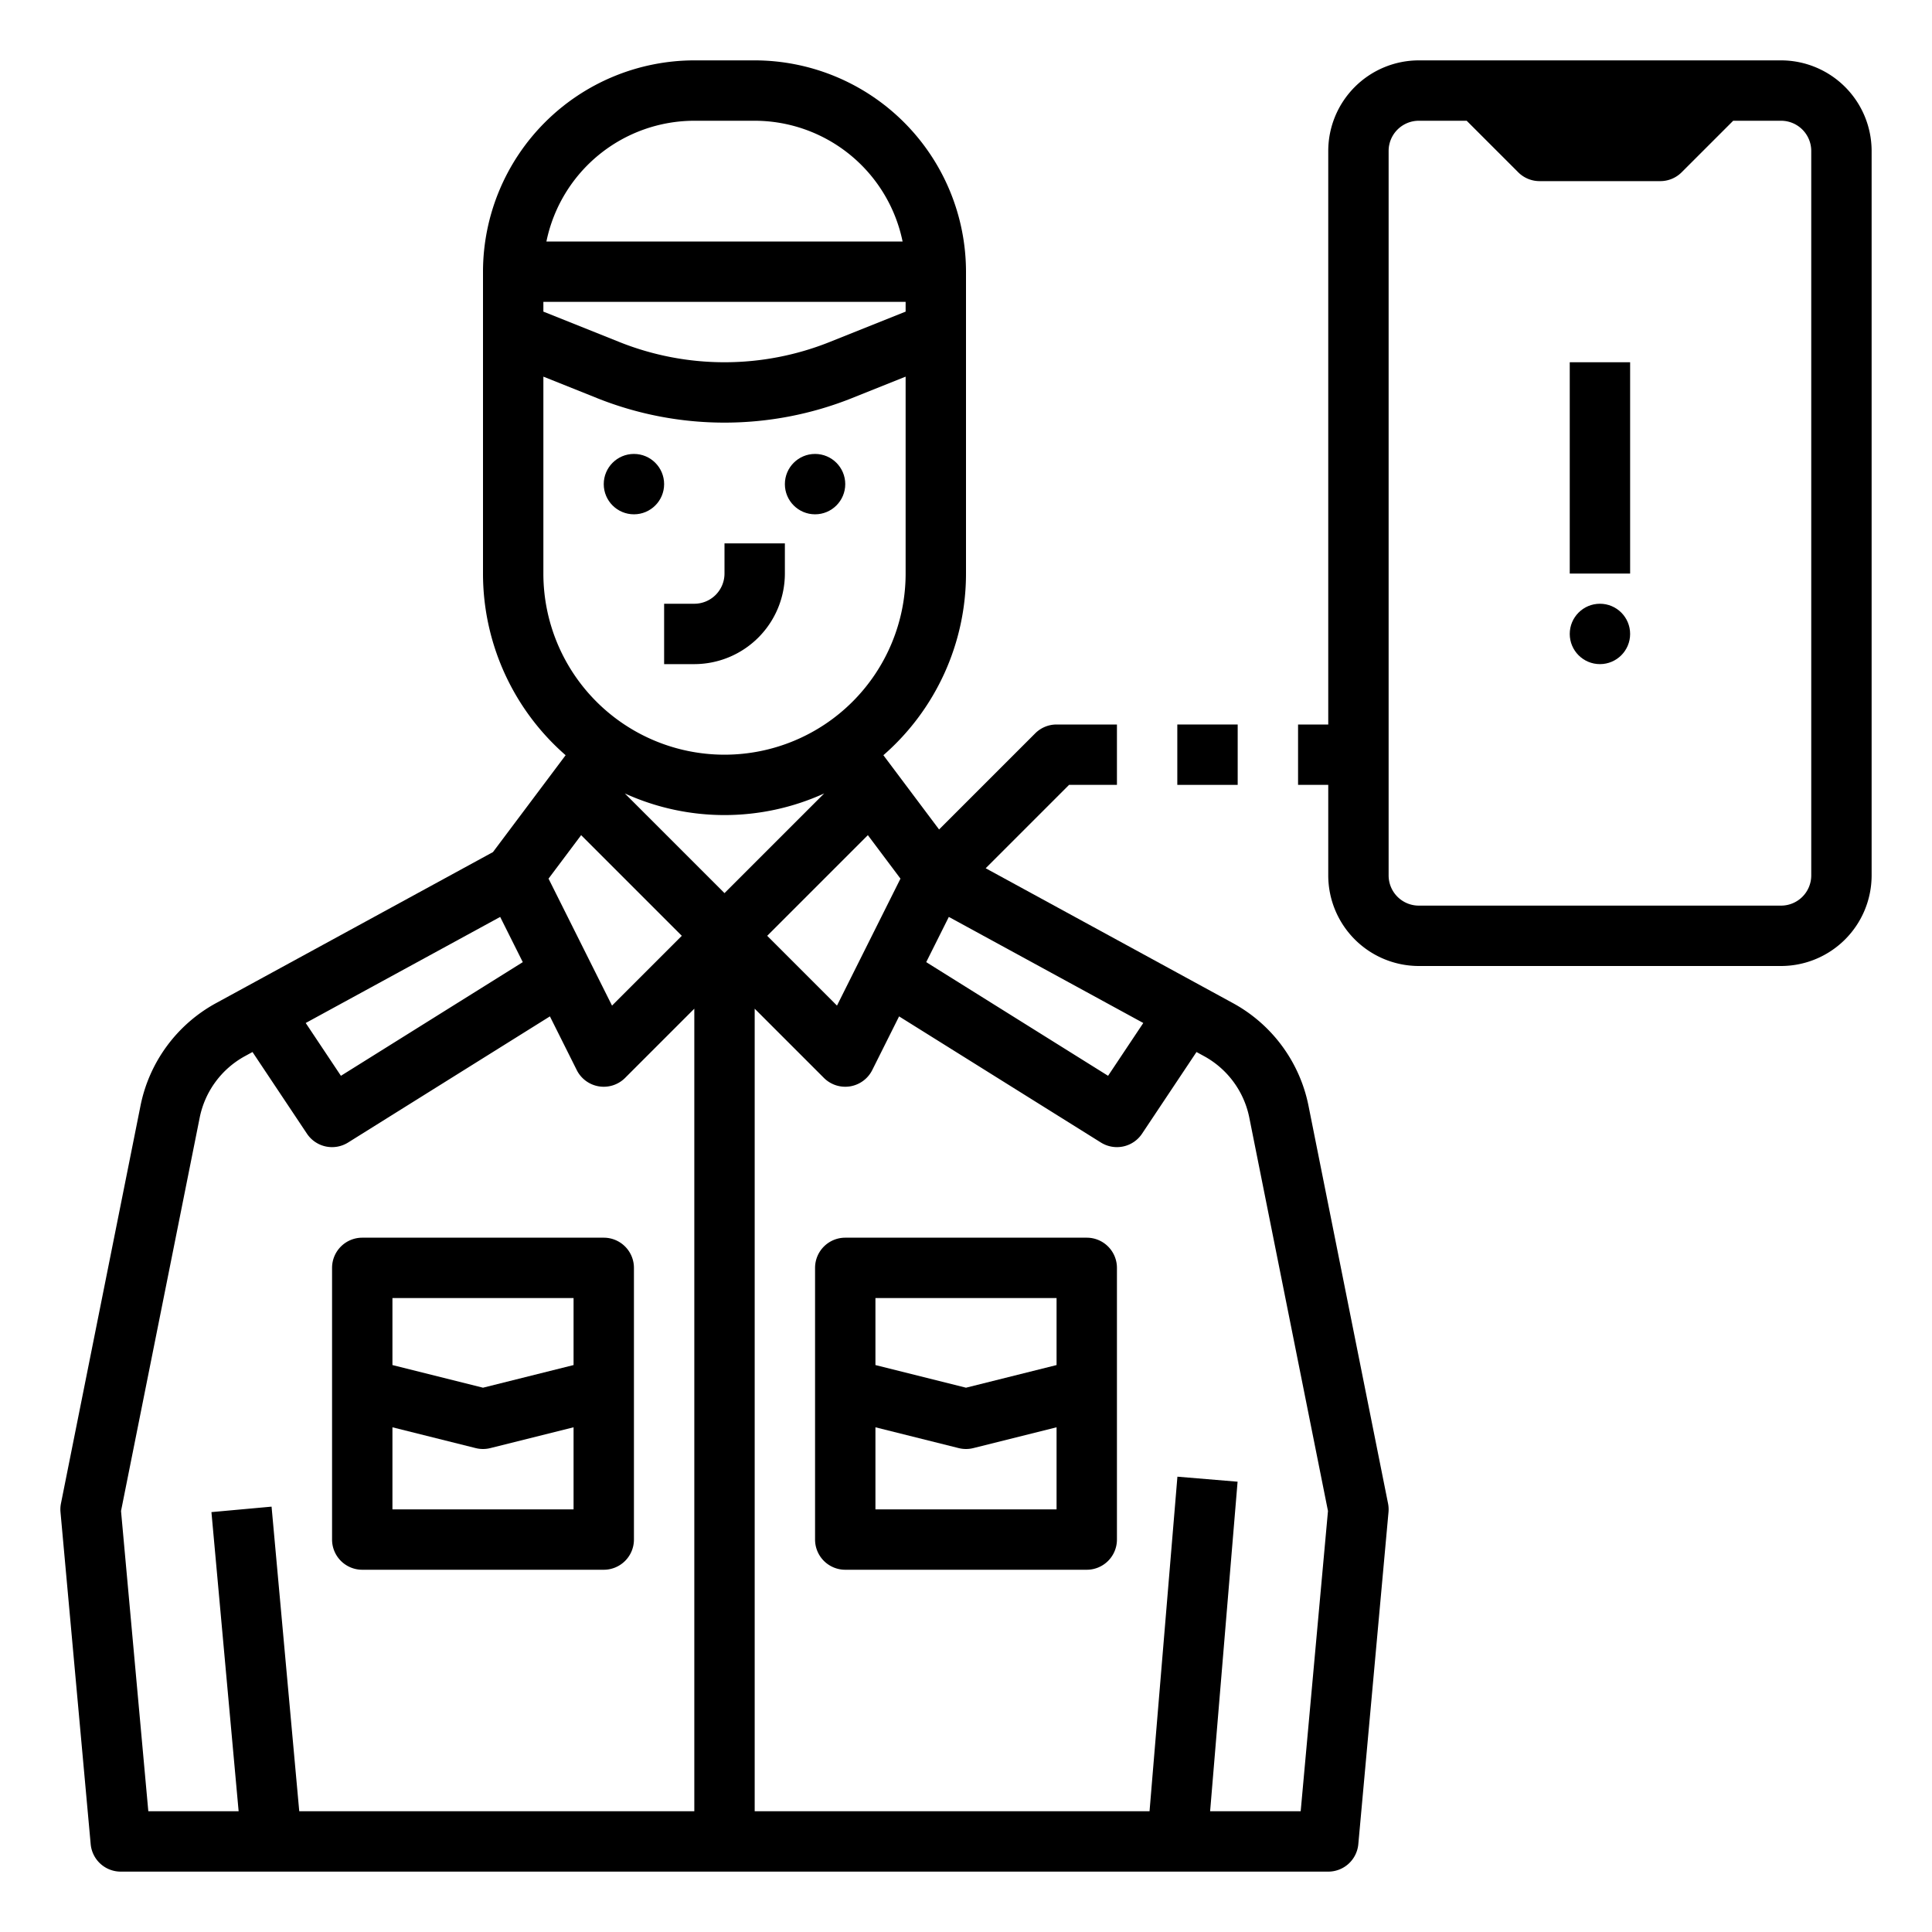<svg xmlns="http://www.w3.org/2000/svg" id="outline" viewBox="0 0 512 512" width="512" height="512"><path d="M176,176h8a24.027,24.027,0,0,0,24-24v-8H192v8a8.009,8.009,0,0,1-8,8h-8Z"></path><circle cx="168" cy="128.298" r="8"></circle><circle cx="216" cy="128.298" r="8"></circle><path d="M96,416h64a8,8,0,0,0,8-8V336a8,8,0,0,0-8-8H96a8,8,0,0,0-8,8v72A8,8,0,0,0,96,416Zm8-16V378.246l22.06,5.515a8.004,8.004,0,0,0,3.881,0L152,378.246V400Zm48-56v17.754l-24,6-24-6V344Z"></path><path d="M24.033,488.724A7.999,7.999,0,0,0,32,496H352a7.999,7.999,0,0,0,7.967-7.276l8-88a7.994,7.994,0,0,0-.122-2.293L346.776,293.089A39.898,39.898,0,0,0,326.707,265.819l-65.49-35.722L283.313,208H296V192H280a8.001,8.001,0,0,0-5.657,2.343l-25.477,25.477-14.761-19.682A63.853,63.853,0,0,0,256,152V72a56.063,56.063,0,0,0-56-56H184a56.063,56.063,0,0,0-56,56v80a63.853,63.853,0,0,0,21.896,48.139l-19.253,25.67L57.294,265.818a39.898,39.898,0,0,0-20.07,27.271L16.155,398.431a7.994,7.994,0,0,0-.122,2.293ZM331.087,296.228l20.841,104.204L344.694,480h-24l7.278-87.335-15.945-1.329L304.639,480H200V267.314l18.343,18.343a8,8,0,0,0,12.812-2.079l7.113-14.226,53.492,33.432a7.998,7.998,0,0,0,10.896-2.347l14.428-21.642,1.961,1.07A23.938,23.938,0,0,1,331.087,296.228ZM138.544,254.976,90.348,285.099l-9.331-13.996,51.535-28.11ZM145.367,232.845l8.642-11.523L180.687,248l-18.495,18.495Zm20.219-22.574a63.762,63.762,0,0,0,52.83,0L192,236.686Zm85.862,32.722,51.535,28.11-9.331,13.996-48.196-30.123Zm-29.639,23.501L203.313,248l26.678-26.678,8.642,11.523ZM144,80h96v2.583l-20.116,8.046a75.079,75.079,0,0,1-55.769,0L144,82.584Zm40-48h16a40.071,40.071,0,0,1,39.196,32H144.804A40.071,40.071,0,0,1,184,32ZM144,152V99.816l14.173,5.669a91.078,91.078,0,0,0,67.653,0L240,99.816V152a48,48,0,0,1-96,0ZM52.913,296.228a23.938,23.938,0,0,1,12.042-16.363l1.96-1.069L81.344,300.438a7.998,7.998,0,0,0,10.896,2.347l53.492-33.432,7.113,14.226a8,8,0,0,0,12.812,2.079L184,267.314V480H79.305L71.967,399.276l-15.934,1.448L63.239,480H39.306l-7.233-79.569Z"></path><path d="M288,328H224a8,8,0,0,0-8,8v72a8,8,0,0,0,8,8h64a8,8,0,0,0,8-8V336A8,8,0,0,0,288,328Zm-8,16v17.754l-24,6-24-6V344Zm-48,56V378.246l22.06,5.515a8.004,8.004,0,0,0,3.881,0L280,378.246V400Z"></path><path d="M496,40a24.027,24.027,0,0,0-24-24H376a24.027,24.027,0,0,0-24,24V192h-8v16h8v24a24.027,24.027,0,0,0,24,24h96a24.027,24.027,0,0,0,24-24ZM480,232a8.009,8.009,0,0,1-8,8H376a8.009,8.009,0,0,1-8-8V40a8.009,8.009,0,0,1,8-8h12.686l13.657,13.657A8.001,8.001,0,0,0,408,48h32a8.001,8.001,0,0,0,5.657-2.343L459.314,32H472a8.009,8.009,0,0,1,8,8Z"></path><rect x="312" y="192" width="16" height="16"></rect><rect x="416" y="96" width="16" height="56"></rect><circle cx="424" cy="168" r="8"></circle></svg>